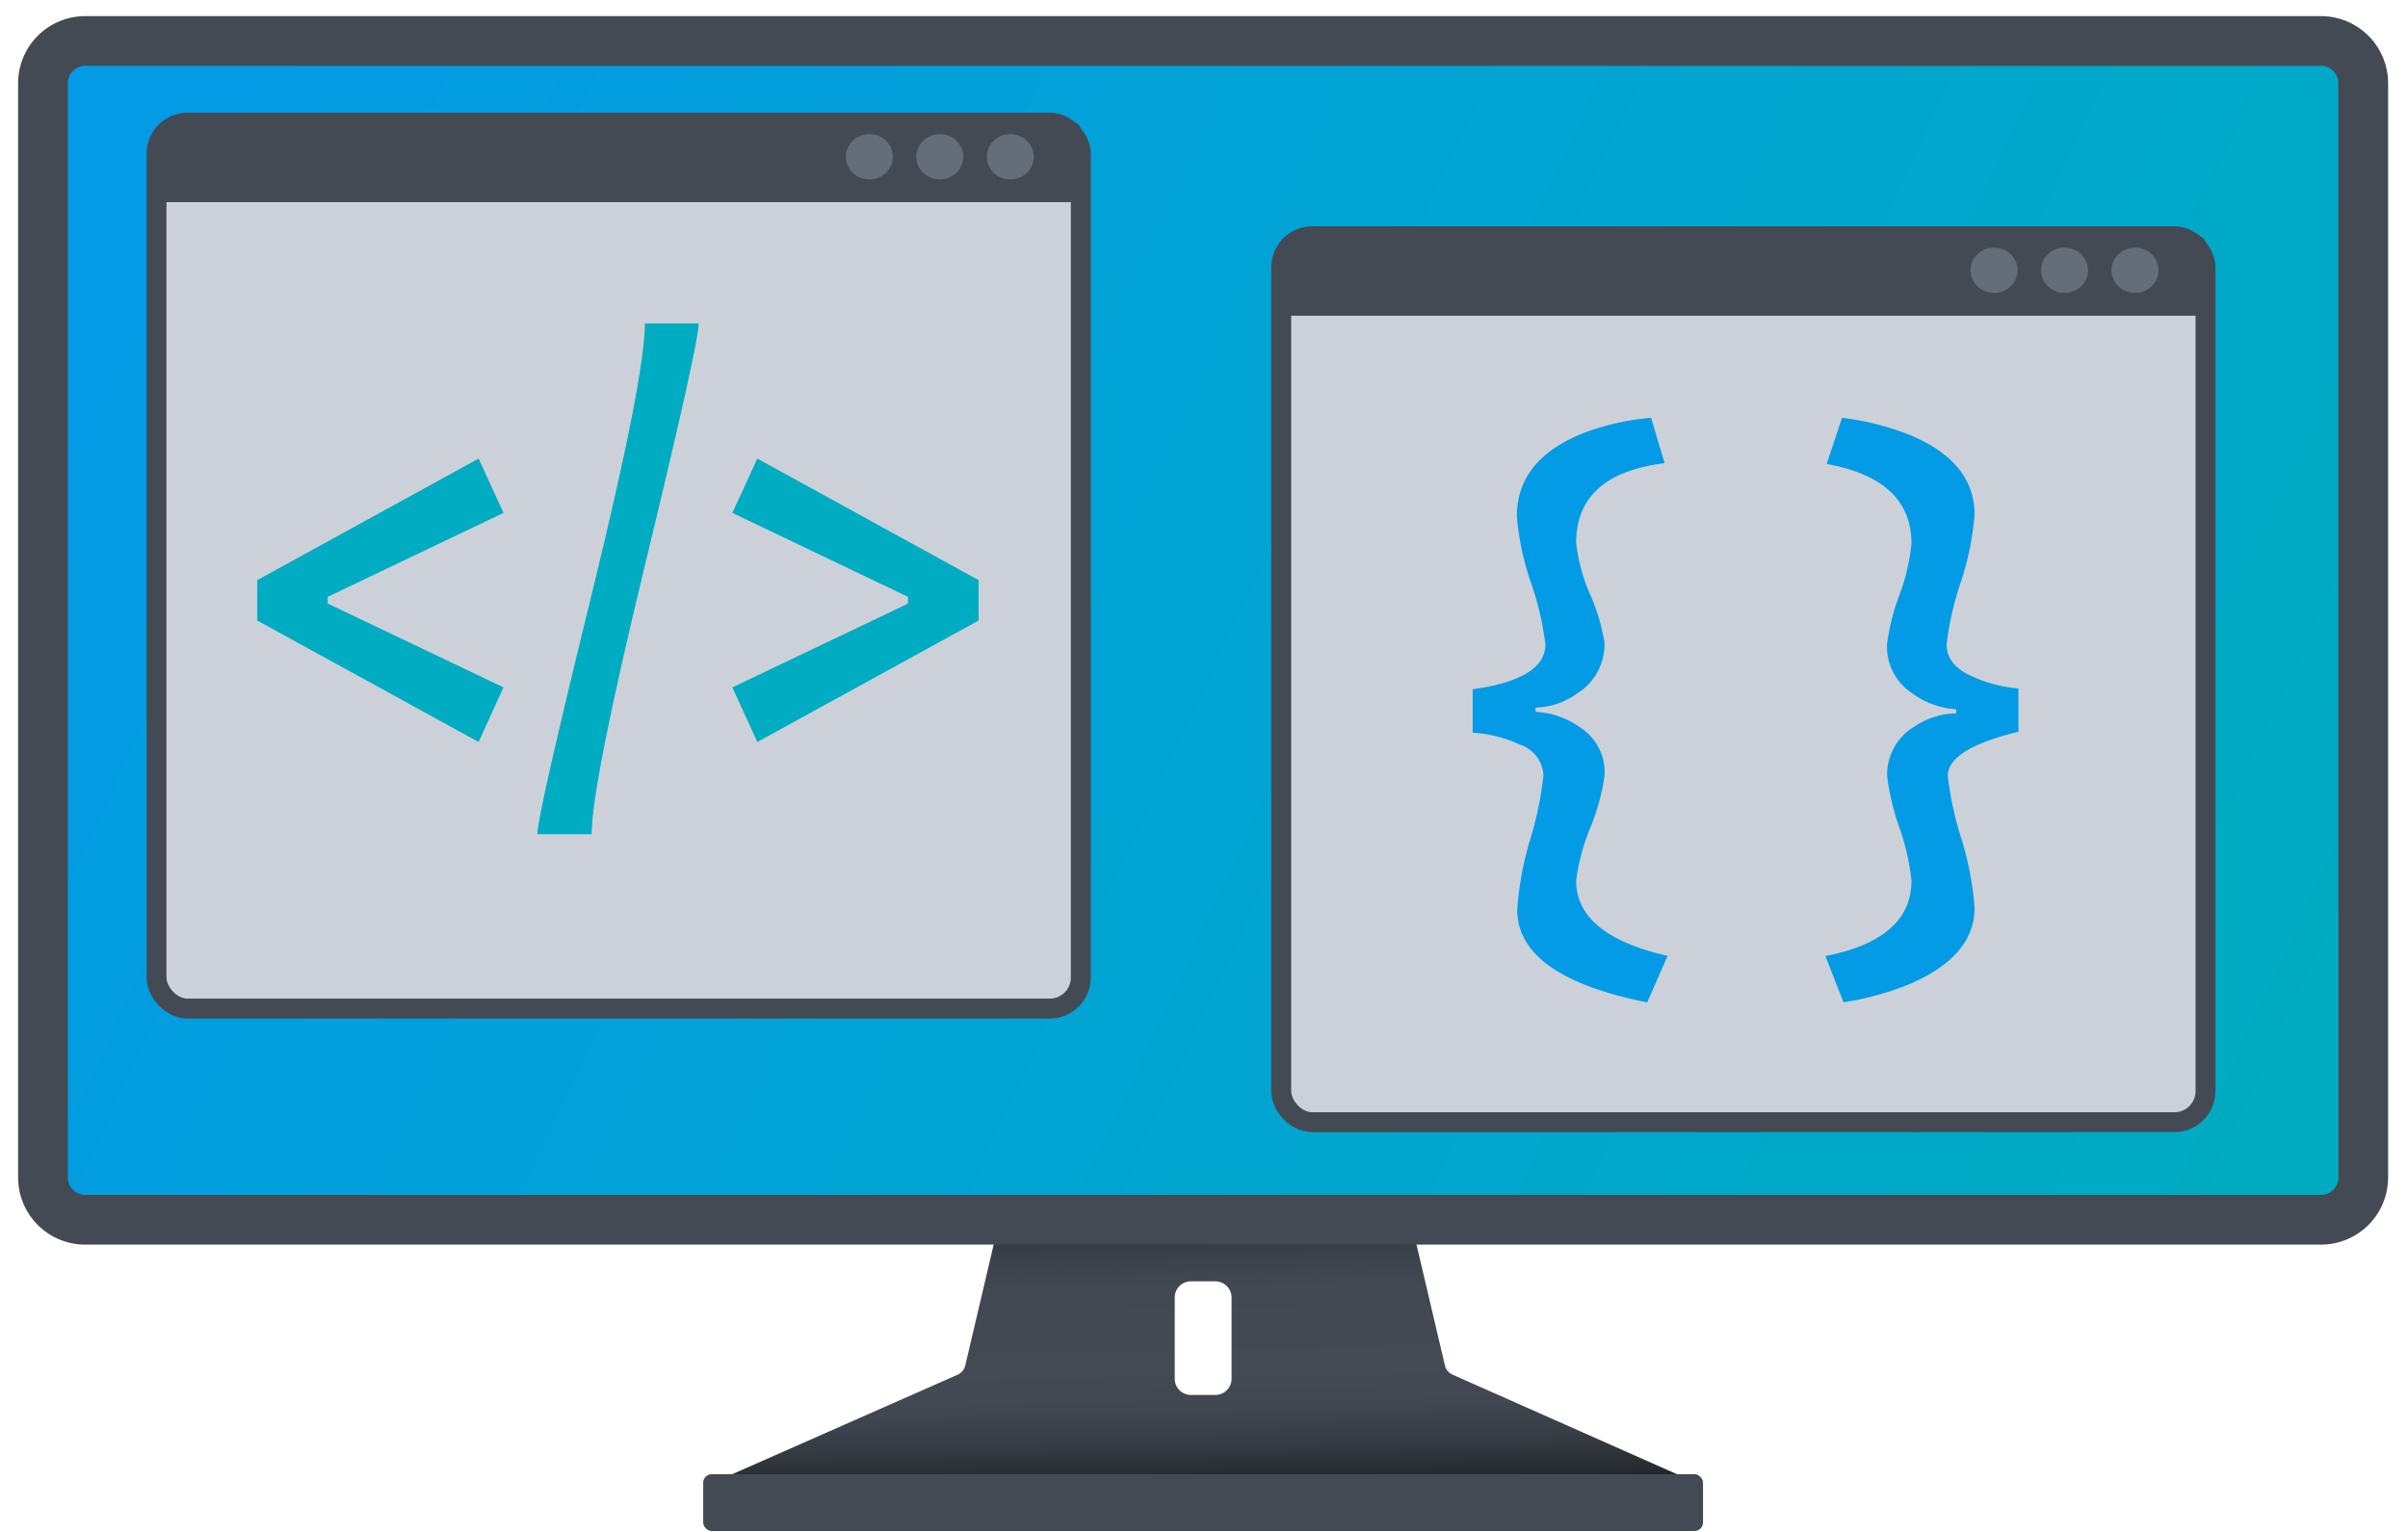 <svg id="coding_icon" xmlns="http://www.w3.org/2000/svg" xmlns:xlink="http://www.w3.org/1999/xlink" viewBox="0 0 242 154"><defs><style>.cls-1{fill:url(#linear-gradient);}.cls-2{fill:#434a54;}.cls-3{fill:url(#New_Gradient_Swatch_1);}.cls-4{fill:#ccd1d9;stroke:#434a54;stroke-linejoin:round;stroke-width:2px;}.cls-5{fill:#656d78;}.cls-6{fill:#039be5;}.cls-7{fill:#00acc1;}</style><linearGradient id="linear-gradient" x1="120.41" y1="119.94" x2="120.98" y2="153.62" gradientUnits="userSpaceOnUse"><stop offset="0"/><stop offset="0.04" stop-color="#141619"/><stop offset="0.08" stop-color="#25292f"/><stop offset="0.13" stop-color="#333840"/><stop offset="0.19" stop-color="#3c424b"/><stop offset="0.28" stop-color="#424852"/><stop offset="0.53" stop-color="#434a54"/><stop offset="0.64" stop-color="#404750"/><stop offset="0.74" stop-color="#373d45"/><stop offset="0.84" stop-color="#282c32"/><stop offset="0.93" stop-color="#131518"/><stop offset="1"/></linearGradient><linearGradient id="New_Gradient_Swatch_1" x1="18.64" y1="15.65" x2="231.62" y2="115.01" gradientUnits="userSpaceOnUse"><stop offset="0" stop-color="#039be5"/><stop offset="0.52" stop-color="#01a4d2"/><stop offset="1" stop-color="#00acc1"/></linearGradient></defs><title>coding_computer_icon</title><path id="stand" class="cls-1" d="M170.34,149,146,138.2a1.36,1.36,0,0,1-.79-.94l-2.82-12a1.39,1.39,0,0,0-1.35-1.07H101.18a1.39,1.39,0,0,0-1.35,1.07l-2.82,12a1.37,1.37,0,0,1-.78.94L71,149.34h99.8A1.29,1.29,0,0,0,170.34,149Zm-46.57-10.39a1.63,1.63,0,0,1-1.63,1.62h-2.46a1.62,1.62,0,0,1-1.62-1.62v-8.18a1.62,1.62,0,0,1,1.62-1.62h2.46a1.63,1.63,0,0,1,1.63,1.62Z"/><rect id="foot" class="cls-2" x="70.67" y="148.2" width="100.48" height="5.71" rx="0.85" ry="0.85"/><g id="screen"><rect class="cls-3" x="4.32" y="4.12" width="233.18" height="118.49" rx="4.25" ry="4.25"/><path class="cls-2" d="M233.25,6.62A1.75,1.75,0,0,1,235,8.37v110a1.75,1.75,0,0,1-1.75,1.75H8.57a1.75,1.75,0,0,1-1.75-1.75V8.37A1.75,1.75,0,0,1,8.57,6.62H233.25m0-5H8.57A6.75,6.75,0,0,0,1.82,8.37v110a6.75,6.75,0,0,0,6.75,6.75H233.25a6.75,6.75,0,0,0,6.75-6.75V8.37a6.75,6.75,0,0,0-6.75-6.75Z"/></g><rect id="terwindo" class="cls-4" x="128.76" y="23.75" width="92.89" height="89.06" rx="3.12" ry="3.12"/><rect id="top" class="cls-2" x="128.76" y="23.75" width="92.89" height="7.99" rx="0.69" ry="0.69"/><ellipse id="btn1" class="cls-5" cx="200.4" cy="27.17" rx="2.36" ry="2.28"/><ellipse id="btn3" class="cls-5" cx="214.57" cy="27.17" rx="2.36" ry="2.28"/><ellipse id="btn2" class="cls-5" cx="207.48" cy="27.17" rx="2.36" ry="2.28"/><path id="bracket2" class="cls-6" d="M167.59,96.09l-2.05,4.68q-13.06-2.62-13.06-9.32a32,32,0,0,1,1.32-7.13A35.21,35.21,0,0,0,155.11,78a3.37,3.37,0,0,0-2.28-3.11A13.52,13.52,0,0,0,148,73.65V69.29c4.88-.68,7.31-2.19,7.31-4.52a29.94,29.94,0,0,0-1.43-6.13,27.63,27.63,0,0,1-1.44-6.73q0-5.73,6.74-8.39A25.1,25.1,0,0,1,165.93,42l1.36,4.56q-8.88,1.11-8.89,8a17.93,17.93,0,0,0,1.43,5.26,19.41,19.41,0,0,1,1.42,4.79,5.83,5.83,0,0,1-2.81,5.14,7.35,7.35,0,0,1-4.11,1.38v.43a8.37,8.37,0,0,1,4.48,1.57A5.34,5.34,0,0,1,161.25,78a21.9,21.9,0,0,1-1.42,5.19,21.07,21.07,0,0,0-1.43,5.33Q158.4,94,167.59,96.09Z"/><path id="bracket1" class="cls-6" d="M202.85,73.56q-7.09,1.72-7.1,4.44a33.1,33.1,0,0,0,1.35,6.26,31.13,31.13,0,0,1,1.34,7q0,4.88-6.58,7.69a29.45,29.45,0,0,1-6.59,1.81l-1.82-4.65q8.66-1.7,8.65-7.6a23.17,23.17,0,0,0-1.23-5.36A24.45,24.45,0,0,1,189.65,78a5.66,5.66,0,0,1,2.81-5,7.72,7.72,0,0,1,4.14-1.29v-.41a8.27,8.27,0,0,1-4.49-1.65,5.56,5.56,0,0,1-2.46-4.95,21.8,21.8,0,0,1,1.22-4.84,20.26,20.26,0,0,0,1.23-5.22q0-6.45-8.52-8L185.12,42a27.36,27.36,0,0,1,6.68,1.67q6.64,2.71,6.64,8.06a29,29,0,0,1-1.4,6.85,30.87,30.87,0,0,0-1.41,6.19q0,2,2.34,3.12a14.07,14.07,0,0,0,4.88,1.32Z"/><rect id="terwindo-2" data-name="terwindo" class="cls-4" x="15.73" y="12.33" width="92.89" height="89.06" rx="3.12" ry="3.12"/><rect id="top-2" data-name="top" class="cls-2" x="15.73" y="12.33" width="92.89" height="7.99" rx="0.69" ry="0.69"/><ellipse id="btn1-2" data-name="btn1" class="cls-5" cx="87.37" cy="15.76" rx="2.36" ry="2.28"/><ellipse id="btn3-2" data-name="btn3" class="cls-5" cx="101.53" cy="15.76" rx="2.36" ry="2.28"/><ellipse id="btn2-2" data-name="btn2" class="cls-5" cx="94.45" cy="15.76" rx="2.36" ry="2.28"/><path id="bracket3" class="cls-7" d="M50.6,69.1l-2.5,5.49L25.85,62.38V58.32L48.1,46.1l2.5,5.46L32.93,60v.67Z"/><path id="bracket2-2" data-name="bracket2" class="cls-7" d="M70.22,32.51q0,2-5.38,24.21T59.46,83.86H54Q54,82,59.4,60t5.41-27.49Z"/><path id="bracket1-2" data-name="bracket1" class="cls-7" d="M98.35,62.38,76.11,74.59,73.6,69.1l17.65-8.42V60L73.6,51.56l2.51-5.46L98.35,58.32Z"/></svg>